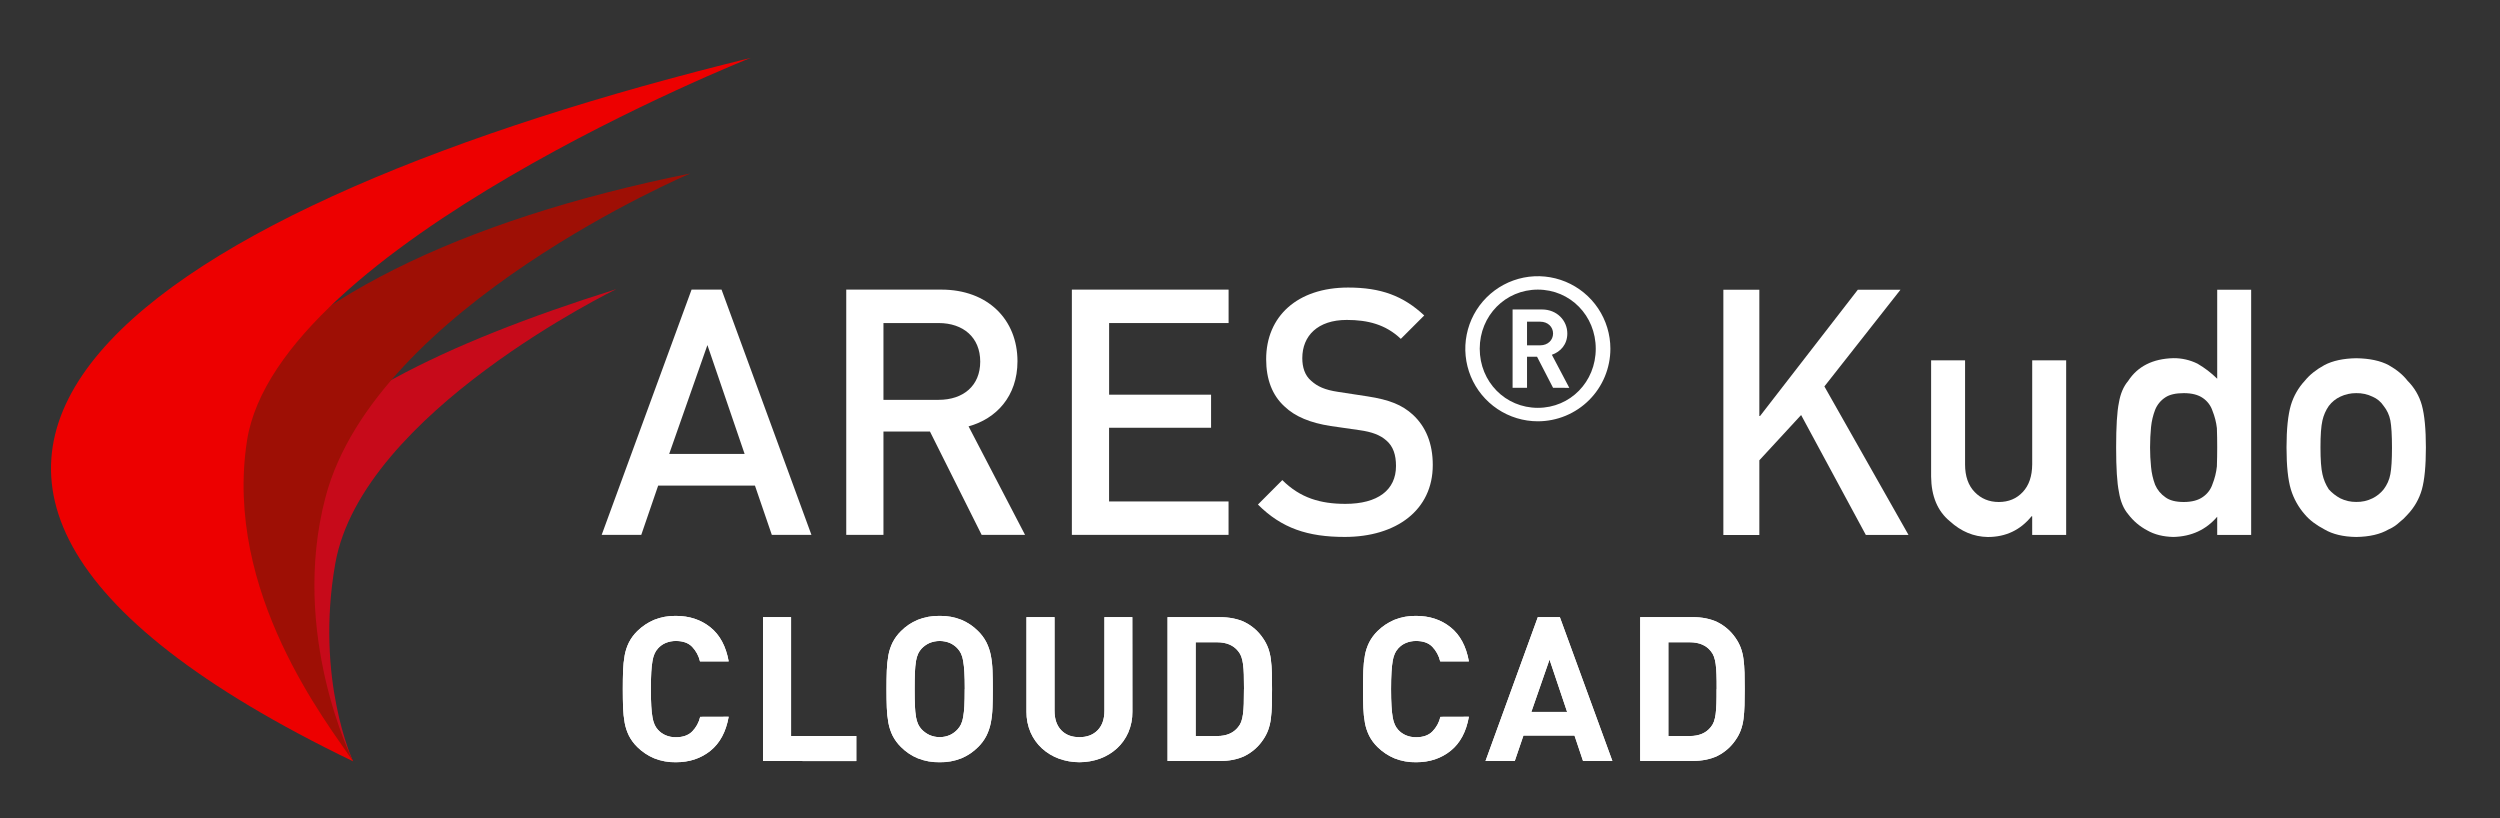 <svg width="110" height="36" viewBox="0 0 110 36" fill="none" xmlns="http://www.w3.org/2000/svg">
<rect x="0" y="0" width="110" height="36" fill="#333333" stroke="none"/>
<path d="M33.96 23.534L33.218 21.367H28.959L28.216 23.534H26.474L30.429 12.743H31.748L35.703 23.534H33.96ZM31.126 15.183L29.444 19.973H32.763L31.126 15.183Z" fill="white"/>
<path d="M43.192 23.534L40.918 18.987H38.872V23.534H37.235V12.743H41.419C43.465 12.743 44.769 14.062 44.769 15.896C44.769 17.442 43.829 18.427 42.617 18.76L45.102 23.534H43.192ZM41.297 14.214H38.872V17.593H41.297C42.388 17.593 43.13 16.972 43.13 15.911C43.13 14.85 42.388 14.214 41.297 14.214Z" fill="white"/>
<path d="M47.162 23.534V12.743H54.058V14.214H48.801V17.366H53.287V18.821H48.799V22.064H54.056V23.534H47.162Z" fill="white"/>
<path d="M59.168 23.625C57.546 23.625 56.395 23.246 55.349 22.2L56.422 21.124C57.211 21.912 58.105 22.17 59.196 22.17C60.621 22.17 61.424 21.563 61.424 20.503C61.424 20.017 61.302 19.639 60.999 19.381C60.726 19.139 60.363 19.003 59.819 18.927L58.546 18.744C57.667 18.608 56.985 18.335 56.515 17.881C55.985 17.398 55.711 16.701 55.711 15.804C55.711 13.927 57.075 12.652 59.318 12.652C60.757 12.652 61.742 13.016 62.666 13.88L61.636 14.91C60.968 14.274 60.18 14.077 59.256 14.077C57.983 14.077 57.301 14.774 57.301 15.759C57.301 16.153 57.408 16.517 57.695 16.759C57.967 17.002 58.285 17.154 58.875 17.242L60.163 17.439C61.148 17.591 61.693 17.818 62.163 18.244C62.739 18.775 63.042 19.517 63.042 20.457C63.046 22.443 61.439 23.625 59.168 23.625Z" fill="white"/>
<path d="M67.665 18.537C67.034 18.537 66.417 18.349 65.892 17.999C65.367 17.648 64.958 17.149 64.716 16.566C64.475 15.983 64.411 15.341 64.535 14.722C64.658 14.103 64.962 13.534 65.408 13.088C65.855 12.642 66.423 12.338 67.042 12.214C67.662 12.091 68.303 12.155 68.886 12.396C69.47 12.638 69.968 13.047 70.319 13.572C70.669 14.097 70.857 14.713 70.857 15.345C70.857 15.764 70.774 16.179 70.614 16.566C70.454 16.954 70.218 17.305 69.922 17.602C69.626 17.898 69.274 18.133 68.886 18.294C68.499 18.454 68.084 18.537 67.665 18.537ZM67.665 12.743C66.237 12.743 65.108 13.889 65.108 15.344C65.108 16.799 66.235 17.945 67.665 17.945C69.095 17.945 70.213 16.799 70.213 15.344C70.213 13.889 69.092 12.743 67.665 12.743ZM68.335 17.064L67.63 15.697H67.189V17.064H66.554V13.617H67.85C68.502 13.617 68.962 14.1 68.962 14.675C68.962 15.158 68.662 15.48 68.282 15.61L69.049 17.065L68.335 17.064ZM67.771 14.154H67.189V15.194H67.771C68.106 15.194 68.335 14.965 68.335 14.674C68.335 14.383 68.106 14.155 67.771 14.155V14.154Z" fill="white"/>
<path d="M75.828 12.747H77.411V18.305H77.442L81.745 12.747H83.622L80.273 17.003L83.975 23.538H82.097L79.249 18.261L77.411 20.253V23.539H75.828V12.747Z" fill="white"/>
<path d="M84.969 15.854H86.463V20.435C86.463 20.954 86.604 21.359 86.886 21.65C87.168 21.942 87.522 22.088 87.947 22.088C88.376 22.088 88.728 21.942 89.001 21.65C89.275 21.359 89.413 20.954 89.417 20.435V15.854H90.911V23.538H89.416V22.716H89.388C88.896 23.324 88.254 23.628 87.462 23.628C86.845 23.618 86.289 23.387 85.793 22.934C85.253 22.491 84.978 21.835 84.969 20.969L84.969 15.854Z" fill="white"/>
<path d="M97.557 22.736C97.066 23.31 96.424 23.606 95.631 23.626C95.182 23.616 94.798 23.52 94.478 23.337C94.15 23.165 93.864 22.922 93.64 22.626C93.434 22.384 93.298 22.056 93.232 21.641C93.151 21.248 93.11 20.596 93.11 19.686C93.11 18.763 93.15 18.106 93.232 17.716C93.298 17.322 93.434 17.004 93.64 16.76C94.06 16.117 94.723 15.783 95.631 15.759C95.999 15.756 96.362 15.839 96.691 16.002C97.007 16.186 97.298 16.408 97.557 16.665V12.749H99.051V23.538H97.557V22.736ZM96.088 17.298C95.734 17.298 95.463 17.36 95.278 17.483C95.073 17.615 94.915 17.808 94.825 18.033C94.732 18.277 94.672 18.531 94.646 18.791C94.618 19.082 94.603 19.382 94.603 19.689C94.603 19.974 94.617 20.259 94.646 20.543C94.67 20.812 94.73 21.077 94.825 21.33C94.921 21.553 95.078 21.743 95.278 21.88C95.464 22.019 95.734 22.088 96.088 22.088C96.441 22.087 96.721 22.013 96.927 21.865C97.126 21.729 97.275 21.53 97.35 21.301C97.449 21.051 97.515 20.789 97.543 20.521C97.552 20.239 97.557 19.962 97.557 19.69C97.557 19.393 97.553 19.108 97.543 18.836C97.513 18.576 97.448 18.321 97.35 18.078C97.275 17.848 97.126 17.65 96.927 17.514C96.721 17.37 96.441 17.298 96.088 17.298Z" fill="white"/>
<path d="M100.607 19.689C100.607 18.879 100.672 18.256 100.8 17.821C100.921 17.421 101.132 17.053 101.417 16.748C101.623 16.493 101.909 16.264 102.276 16.063C102.639 15.872 103.105 15.772 103.674 15.762C104.261 15.771 104.737 15.872 105.1 16.065C105.458 16.267 105.735 16.497 105.932 16.753C106.231 17.05 106.448 17.42 106.561 17.826C106.68 18.261 106.739 18.883 106.739 19.692C106.739 20.5 106.68 21.117 106.562 21.541C106.444 21.954 106.228 22.332 105.931 22.643C105.826 22.766 105.708 22.877 105.58 22.976C105.439 23.11 105.276 23.218 105.097 23.295C104.734 23.507 104.259 23.618 103.671 23.627C103.103 23.618 102.638 23.507 102.277 23.295C101.909 23.102 101.623 22.885 101.418 22.643C101.136 22.324 100.925 21.948 100.8 21.541C100.672 21.116 100.607 20.499 100.607 19.689ZM105.247 19.704C105.247 19.154 105.223 18.754 105.176 18.501C105.131 18.267 105.03 18.048 104.881 17.862C104.762 17.681 104.592 17.539 104.392 17.454C104.169 17.346 103.922 17.293 103.674 17.298C103.43 17.296 103.19 17.349 102.97 17.454C102.771 17.547 102.599 17.687 102.467 17.862C102.333 18.055 102.238 18.272 102.187 18.501C102.129 18.753 102.1 19.149 102.101 19.689C102.101 20.229 102.13 20.62 102.187 20.863C102.238 21.101 102.333 21.327 102.467 21.531C102.61 21.69 102.781 21.823 102.97 21.925C103.188 22.033 103.43 22.088 103.674 22.085C103.923 22.091 104.17 22.036 104.392 21.925C104.582 21.831 104.749 21.697 104.881 21.531C105.031 21.335 105.132 21.105 105.176 20.863C105.223 20.615 105.247 20.228 105.247 19.704H105.247Z" fill="white"/>
<path d="M32.062 31.537C31.943 32.201 31.675 32.7 31.257 33.035C30.84 33.371 30.334 33.538 29.741 33.538C29.413 33.545 29.086 33.486 28.781 33.364C28.506 33.248 28.256 33.08 28.043 32.871C27.894 32.726 27.77 32.558 27.674 32.373C27.586 32.194 27.523 32.004 27.487 31.808C27.447 31.587 27.423 31.362 27.416 31.137C27.407 30.894 27.403 30.622 27.403 30.319C27.403 30.016 27.407 29.744 27.416 29.501C27.424 29.276 27.447 29.051 27.487 28.829C27.523 28.633 27.586 28.444 27.674 28.265C27.77 28.08 27.894 27.912 28.043 27.767C28.256 27.558 28.506 27.391 28.781 27.274C29.086 27.152 29.413 27.093 29.741 27.1C30.334 27.1 30.84 27.268 31.257 27.602C31.675 27.937 31.943 28.437 32.062 29.101H30.8C30.744 28.859 30.624 28.636 30.453 28.457C30.287 28.288 30.05 28.203 29.741 28.203C29.584 28.201 29.428 28.231 29.283 28.292C29.156 28.347 29.042 28.429 28.95 28.532C28.89 28.598 28.84 28.674 28.803 28.755C28.759 28.858 28.727 28.966 28.71 29.077C28.682 29.24 28.665 29.405 28.656 29.571C28.644 29.769 28.639 30.02 28.639 30.322C28.639 30.624 28.644 30.874 28.656 31.073C28.664 31.238 28.682 31.402 28.71 31.566C28.727 31.676 28.759 31.785 28.803 31.887C28.84 31.969 28.89 32.044 28.95 32.11C29.042 32.213 29.156 32.295 29.283 32.35C29.428 32.412 29.584 32.442 29.741 32.439C30.05 32.439 30.288 32.354 30.457 32.185C30.631 32.007 30.753 31.784 30.808 31.541L32.062 31.537Z" fill="white"/>
<path d="M33.573 33.485V27.155H34.807V32.383H37.678V33.486L33.573 33.485Z" fill="white"/>
<path d="M43.683 30.319C43.683 30.621 43.679 30.894 43.67 31.137C43.663 31.362 43.638 31.587 43.595 31.808C43.556 32.004 43.491 32.194 43.403 32.373C43.308 32.558 43.184 32.726 43.035 32.871C42.826 33.081 42.578 33.249 42.305 33.364C42 33.486 41.673 33.545 41.345 33.538C41.015 33.545 40.687 33.486 40.379 33.364C40.105 33.25 39.855 33.082 39.646 32.871C39.497 32.726 39.372 32.558 39.277 32.373C39.189 32.194 39.126 32.004 39.09 31.808C39.05 31.587 39.026 31.362 39.019 31.137C39.01 30.894 39.006 30.622 39.006 30.319C39.006 30.016 39.01 29.744 39.019 29.501C39.026 29.276 39.05 29.051 39.09 28.829C39.126 28.633 39.189 28.444 39.277 28.265C39.372 28.08 39.497 27.912 39.646 27.767C39.855 27.556 40.105 27.389 40.379 27.274C40.687 27.152 41.015 27.093 41.345 27.1C41.673 27.093 42 27.152 42.305 27.274C42.578 27.389 42.826 27.557 43.035 27.767C43.183 27.912 43.308 28.08 43.403 28.265C43.491 28.444 43.556 28.634 43.595 28.829C43.638 29.051 43.663 29.275 43.67 29.501C43.679 29.744 43.683 30.016 43.683 30.319ZM42.45 30.319C42.45 30.016 42.444 29.766 42.432 29.568C42.423 29.402 42.406 29.238 42.378 29.074C42.361 28.965 42.33 28.859 42.285 28.759C42.247 28.679 42.197 28.606 42.138 28.541C42.045 28.437 41.931 28.354 41.805 28.296C41.66 28.235 41.504 28.203 41.347 28.203C41.189 28.203 41.033 28.235 40.889 28.296C40.76 28.355 40.644 28.438 40.547 28.541C40.487 28.606 40.438 28.679 40.4 28.759C40.355 28.859 40.324 28.965 40.306 29.074C40.279 29.237 40.263 29.402 40.257 29.568C40.248 29.767 40.244 30.017 40.244 30.319C40.244 30.621 40.248 30.872 40.257 31.07C40.263 31.234 40.279 31.397 40.306 31.559C40.324 31.666 40.355 31.771 40.4 31.87C40.438 31.949 40.487 32.023 40.547 32.088C40.645 32.191 40.76 32.275 40.889 32.337C41.032 32.401 41.189 32.435 41.347 32.435C41.505 32.435 41.661 32.401 41.805 32.337C41.931 32.277 42.044 32.192 42.138 32.088C42.197 32.023 42.247 31.949 42.285 31.87C42.329 31.771 42.361 31.666 42.378 31.559C42.406 31.397 42.424 31.234 42.432 31.07C42.442 30.872 42.447 30.621 42.447 30.319H42.45Z" fill="white"/>
<path d="M49.825 31.315C49.83 31.63 49.768 31.942 49.643 32.231C49.527 32.495 49.358 32.733 49.146 32.928C48.931 33.123 48.68 33.276 48.408 33.377C47.818 33.591 47.173 33.591 46.584 33.377C46.311 33.276 46.061 33.124 45.846 32.928C45.633 32.733 45.464 32.495 45.348 32.231C45.223 31.942 45.161 31.63 45.165 31.315V27.154H46.399V31.271C46.399 31.638 46.497 31.924 46.693 32.129C46.888 32.334 47.155 32.436 47.493 32.436C47.831 32.436 48.099 32.334 48.298 32.129C48.496 31.924 48.595 31.638 48.595 31.271V27.154H49.822L49.825 31.315Z" fill="white"/>
<path d="M55.97 30.319C55.97 30.58 55.967 30.819 55.962 31.035C55.957 31.234 55.942 31.433 55.917 31.631C55.896 31.801 55.855 31.968 55.797 32.129C55.74 32.281 55.663 32.425 55.57 32.558C55.368 32.858 55.092 33.1 54.769 33.262C54.461 33.41 54.09 33.485 53.658 33.485H51.373V27.155H53.659C54.091 27.155 54.462 27.229 54.77 27.377C55.093 27.538 55.369 27.78 55.57 28.08C55.663 28.212 55.74 28.357 55.797 28.509C55.855 28.67 55.896 28.837 55.917 29.006C55.942 29.204 55.957 29.403 55.962 29.602C55.968 29.819 55.971 30.058 55.97 30.319ZM54.736 30.319C54.736 30.069 54.733 29.854 54.728 29.675C54.724 29.521 54.712 29.366 54.692 29.213C54.678 29.104 54.653 28.996 54.617 28.891C54.585 28.804 54.538 28.723 54.479 28.651C54.271 28.391 53.963 28.26 53.554 28.26H52.609V32.386H53.552C53.961 32.386 54.27 32.255 54.477 31.994C54.536 31.923 54.583 31.842 54.615 31.755C54.651 31.649 54.676 31.541 54.69 31.43C54.71 31.277 54.722 31.122 54.726 30.968C54.731 30.785 54.734 30.568 54.734 30.319H54.736Z" fill="white"/>
<path d="M64.631 31.537C64.513 32.201 64.245 32.7 63.827 33.035C63.409 33.371 62.904 33.538 62.311 33.538C61.983 33.545 61.656 33.486 61.351 33.364C61.076 33.247 60.826 33.08 60.613 32.871C60.464 32.726 60.339 32.558 60.244 32.373C60.156 32.194 60.093 32.004 60.057 31.808C60.017 31.587 59.993 31.362 59.986 31.137C59.977 30.894 59.973 30.622 59.973 30.319C59.973 30.016 59.978 29.744 59.986 29.501C59.993 29.276 60.017 29.051 60.057 28.829C60.093 28.634 60.156 28.444 60.244 28.265C60.34 28.08 60.464 27.912 60.613 27.767C60.826 27.558 61.076 27.391 61.351 27.274C61.656 27.152 61.983 27.093 62.311 27.1C62.904 27.1 63.409 27.268 63.827 27.602C64.244 27.937 64.512 28.437 64.631 29.101H63.369C63.313 28.859 63.194 28.637 63.022 28.457C62.856 28.288 62.619 28.203 62.311 28.203C62.154 28.201 61.998 28.231 61.853 28.292C61.725 28.347 61.611 28.429 61.519 28.532C61.459 28.599 61.41 28.674 61.373 28.755C61.328 28.858 61.297 28.966 61.279 29.077C61.252 29.24 61.234 29.405 61.226 29.571C61.213 29.769 61.207 30.02 61.207 30.322C61.207 30.624 61.213 30.874 61.226 31.073C61.234 31.238 61.252 31.402 61.279 31.566C61.297 31.676 61.328 31.785 61.373 31.887C61.41 31.968 61.459 32.043 61.519 32.11C61.611 32.213 61.725 32.295 61.853 32.35C61.997 32.412 62.154 32.442 62.311 32.439C62.619 32.439 62.857 32.354 63.026 32.185C63.201 32.007 63.322 31.784 63.378 31.541L64.631 31.537Z" fill="white"/>
<path d="M69.654 33.485L69.278 32.364H67.031L66.649 33.485H65.362L67.664 27.155H68.634L70.945 33.485H69.654ZM68.179 29.021L67.379 31.324H68.953L68.179 29.021Z" fill="white"/>
<path d="M76.767 30.319C76.767 30.58 76.764 30.819 76.758 31.035C76.752 31.249 76.737 31.45 76.714 31.631C76.693 31.8 76.653 31.968 76.594 32.129C76.537 32.281 76.461 32.425 76.367 32.558C76.165 32.857 75.89 33.099 75.567 33.26C75.259 33.408 74.888 33.482 74.456 33.482H72.17V27.153H74.456C74.889 27.153 75.259 27.227 75.567 27.375C75.89 27.536 76.166 27.778 76.368 28.077C76.461 28.21 76.537 28.355 76.595 28.506C76.653 28.668 76.693 28.834 76.714 29.004C76.738 29.185 76.752 29.384 76.759 29.6C76.765 29.816 76.767 30.058 76.767 30.319ZM75.533 30.319C75.533 30.07 75.533 29.856 75.525 29.675C75.521 29.521 75.509 29.366 75.489 29.213C75.475 29.103 75.45 28.996 75.413 28.891C75.382 28.804 75.335 28.723 75.276 28.651C75.069 28.391 74.76 28.26 74.351 28.26H73.408V32.386H74.349C74.757 32.386 75.066 32.255 75.273 31.994C75.333 31.923 75.379 31.842 75.411 31.755C75.447 31.649 75.472 31.541 75.487 31.43C75.506 31.277 75.518 31.122 75.522 30.968C75.529 30.783 75.529 30.568 75.529 30.319H75.533Z" fill="white"/>
<path d="M32.062 31.537C31.943 32.201 31.675 32.7 31.257 33.035C30.84 33.371 30.334 33.538 29.741 33.538C29.413 33.545 29.086 33.486 28.781 33.364C28.506 33.248 28.256 33.08 28.043 32.871C27.894 32.726 27.77 32.558 27.674 32.373C27.586 32.194 27.523 32.004 27.487 31.808C27.447 31.587 27.423 31.362 27.416 31.137C27.407 30.894 27.403 30.622 27.403 30.319C27.403 30.016 27.407 29.744 27.416 29.501C27.424 29.276 27.447 29.051 27.487 28.829C27.523 28.633 27.586 28.444 27.674 28.265C27.77 28.08 27.894 27.912 28.043 27.767C28.256 27.558 28.506 27.391 28.781 27.274C29.086 27.152 29.413 27.093 29.741 27.1C30.334 27.1 30.84 27.268 31.257 27.602C31.675 27.937 31.943 28.437 32.062 29.101H30.8C30.744 28.859 30.624 28.636 30.453 28.457C30.287 28.288 30.05 28.203 29.741 28.203C29.584 28.201 29.428 28.231 29.283 28.292C29.156 28.347 29.042 28.429 28.95 28.532C28.89 28.598 28.84 28.674 28.803 28.755C28.759 28.858 28.727 28.966 28.71 29.077C28.682 29.24 28.665 29.405 28.656 29.571C28.644 29.769 28.639 30.02 28.639 30.322C28.639 30.624 28.644 30.874 28.656 31.073C28.664 31.238 28.682 31.402 28.71 31.566C28.727 31.676 28.759 31.785 28.803 31.887C28.84 31.969 28.89 32.044 28.95 32.11C29.042 32.213 29.156 32.295 29.283 32.35C29.428 32.412 29.584 32.442 29.741 32.439C30.05 32.439 30.288 32.354 30.457 32.185C30.631 32.007 30.753 31.784 30.808 31.541L32.062 31.537Z" fill="white"/>
<path d="M33.573 33.485V27.155H34.807V32.383H37.678V33.486L33.573 33.485Z" fill="white"/>
<path d="M43.683 30.319C43.683 30.621 43.679 30.894 43.67 31.137C43.663 31.362 43.638 31.587 43.595 31.808C43.556 32.004 43.491 32.194 43.403 32.373C43.308 32.558 43.184 32.726 43.035 32.871C42.826 33.081 42.578 33.249 42.305 33.364C42 33.486 41.673 33.545 41.345 33.538C41.015 33.545 40.687 33.486 40.379 33.364C40.105 33.25 39.855 33.082 39.646 32.871C39.497 32.726 39.372 32.558 39.277 32.373C39.189 32.194 39.126 32.004 39.09 31.808C39.05 31.587 39.026 31.362 39.019 31.137C39.01 30.894 39.006 30.622 39.006 30.319C39.006 30.016 39.01 29.744 39.019 29.501C39.026 29.276 39.05 29.051 39.09 28.829C39.126 28.633 39.189 28.444 39.277 28.265C39.372 28.08 39.497 27.912 39.646 27.767C39.855 27.556 40.105 27.389 40.379 27.274C40.687 27.152 41.015 27.093 41.345 27.1C41.673 27.093 42 27.152 42.305 27.274C42.578 27.389 42.826 27.557 43.035 27.767C43.183 27.912 43.308 28.08 43.403 28.265C43.491 28.444 43.556 28.634 43.595 28.829C43.638 29.051 43.663 29.275 43.67 29.501C43.679 29.744 43.683 30.016 43.683 30.319ZM42.45 30.319C42.45 30.016 42.444 29.766 42.432 29.568C42.423 29.402 42.406 29.238 42.378 29.074C42.361 28.965 42.33 28.859 42.285 28.759C42.247 28.679 42.197 28.606 42.138 28.541C42.045 28.437 41.931 28.354 41.805 28.296C41.66 28.235 41.504 28.203 41.347 28.203C41.189 28.203 41.033 28.235 40.889 28.296C40.76 28.355 40.644 28.438 40.547 28.541C40.487 28.606 40.438 28.679 40.4 28.759C40.355 28.859 40.324 28.965 40.306 29.074C40.279 29.237 40.263 29.402 40.257 29.568C40.248 29.767 40.244 30.017 40.244 30.319C40.244 30.621 40.248 30.872 40.257 31.07C40.263 31.234 40.279 31.397 40.306 31.559C40.324 31.666 40.355 31.771 40.4 31.87C40.438 31.949 40.487 32.023 40.547 32.088C40.645 32.191 40.76 32.275 40.889 32.337C41.032 32.401 41.189 32.435 41.347 32.435C41.505 32.435 41.661 32.401 41.805 32.337C41.931 32.277 42.044 32.192 42.138 32.088C42.197 32.023 42.247 31.949 42.285 31.87C42.329 31.771 42.361 31.666 42.378 31.559C42.406 31.397 42.424 31.234 42.432 31.07C42.442 30.872 42.447 30.621 42.447 30.319H42.45Z" fill="white"/>
<path d="M49.825 31.315C49.83 31.63 49.768 31.942 49.643 32.231C49.527 32.495 49.358 32.733 49.146 32.928C48.931 33.123 48.68 33.276 48.408 33.377C47.818 33.591 47.173 33.591 46.584 33.377C46.311 33.276 46.061 33.124 45.846 32.928C45.633 32.733 45.464 32.495 45.348 32.231C45.223 31.942 45.161 31.63 45.165 31.315V27.154H46.399V31.271C46.399 31.638 46.497 31.924 46.693 32.129C46.888 32.334 47.155 32.436 47.493 32.436C47.831 32.436 48.099 32.334 48.298 32.129C48.496 31.924 48.595 31.638 48.595 31.271V27.154H49.822L49.825 31.315Z" fill="white"/>
<path d="M55.97 30.319C55.97 30.58 55.967 30.819 55.962 31.035C55.957 31.234 55.942 31.433 55.917 31.631C55.896 31.801 55.855 31.968 55.797 32.129C55.74 32.281 55.663 32.425 55.57 32.558C55.368 32.858 55.092 33.1 54.769 33.262C54.461 33.41 54.09 33.485 53.658 33.485H51.373V27.155H53.659C54.091 27.155 54.462 27.229 54.77 27.377C55.093 27.538 55.369 27.78 55.57 28.08C55.663 28.212 55.74 28.357 55.797 28.509C55.855 28.67 55.896 28.837 55.917 29.006C55.942 29.204 55.957 29.403 55.962 29.602C55.968 29.819 55.971 30.058 55.97 30.319ZM54.736 30.319C54.736 30.069 54.733 29.854 54.728 29.675C54.724 29.521 54.712 29.366 54.692 29.213C54.678 29.104 54.653 28.996 54.617 28.891C54.585 28.804 54.538 28.723 54.479 28.651C54.271 28.391 53.963 28.26 53.554 28.26H52.609V32.386H53.552C53.961 32.386 54.27 32.255 54.477 31.994C54.536 31.923 54.583 31.842 54.615 31.755C54.651 31.649 54.676 31.541 54.69 31.43C54.71 31.277 54.722 31.122 54.726 30.968C54.731 30.785 54.734 30.568 54.734 30.319H54.736Z" fill="white"/>
<path d="M64.631 31.537C64.513 32.201 64.245 32.7 63.827 33.035C63.409 33.371 62.904 33.538 62.311 33.538C61.983 33.545 61.656 33.486 61.351 33.364C61.076 33.247 60.826 33.08 60.613 32.871C60.464 32.726 60.339 32.558 60.244 32.373C60.156 32.194 60.093 32.004 60.057 31.808C60.017 31.587 59.993 31.362 59.986 31.137C59.977 30.894 59.973 30.622 59.973 30.319C59.973 30.016 59.978 29.744 59.986 29.501C59.993 29.276 60.017 29.051 60.057 28.829C60.093 28.634 60.156 28.444 60.244 28.265C60.34 28.08 60.464 27.912 60.613 27.767C60.826 27.558 61.076 27.391 61.351 27.274C61.656 27.152 61.983 27.093 62.311 27.1C62.904 27.1 63.409 27.268 63.827 27.602C64.244 27.937 64.512 28.437 64.631 29.101H63.369C63.313 28.859 63.194 28.637 63.022 28.457C62.856 28.288 62.619 28.203 62.311 28.203C62.154 28.201 61.998 28.231 61.853 28.292C61.725 28.347 61.611 28.429 61.519 28.532C61.459 28.599 61.41 28.674 61.373 28.755C61.328 28.858 61.297 28.966 61.279 29.077C61.252 29.24 61.234 29.405 61.226 29.571C61.213 29.769 61.207 30.02 61.207 30.322C61.207 30.624 61.213 30.874 61.226 31.073C61.234 31.238 61.252 31.402 61.279 31.566C61.297 31.676 61.328 31.785 61.373 31.887C61.41 31.968 61.459 32.043 61.519 32.11C61.611 32.213 61.725 32.295 61.853 32.35C61.997 32.412 62.154 32.442 62.311 32.439C62.619 32.439 62.857 32.354 63.026 32.185C63.201 32.007 63.322 31.784 63.378 31.541L64.631 31.537Z" fill="white"/>
<path d="M69.654 33.485L69.278 32.364H67.031L66.649 33.485H65.362L67.664 27.155H68.634L70.945 33.485H69.654ZM68.179 29.021L67.379 31.324H68.953L68.179 29.021Z" fill="white"/>
<path d="M76.767 30.319C76.767 30.58 76.764 30.819 76.758 31.035C76.752 31.249 76.737 31.45 76.714 31.631C76.693 31.8 76.653 31.968 76.594 32.129C76.537 32.281 76.461 32.425 76.367 32.558C76.165 32.857 75.89 33.099 75.567 33.26C75.259 33.408 74.888 33.482 74.456 33.482H72.17V27.153H74.456C74.889 27.153 75.259 27.227 75.567 27.375C75.89 27.536 76.166 27.778 76.368 28.077C76.461 28.21 76.537 28.355 76.595 28.506C76.653 28.668 76.693 28.834 76.714 29.004C76.738 29.185 76.752 29.384 76.759 29.6C76.765 29.816 76.767 30.058 76.767 30.319ZM75.533 30.319C75.533 30.07 75.533 29.856 75.525 29.675C75.521 29.521 75.509 29.366 75.489 29.213C75.475 29.103 75.45 28.996 75.413 28.891C75.382 28.804 75.335 28.723 75.276 28.651C75.069 28.391 74.76 28.26 74.351 28.26H73.408V32.386H74.349C74.757 32.386 75.066 32.255 75.273 31.994C75.333 31.923 75.379 31.842 75.411 31.755C75.447 31.649 75.472 31.541 75.487 31.43C75.506 31.277 75.518 31.122 75.522 30.968C75.529 30.783 75.529 30.568 75.529 30.319H75.533Z" fill="white"/>
<path d="M15.534 33.494C15.534 33.494 13.855 29.894 14.752 24.797C15.922 18.15 27.122 12.72 27.122 12.72C11.62 17.587 5.476 23.71 15.534 33.494Z" fill="#C70A1A"/>
<path d="M15.534 33.494C15.534 33.494 12.732 27.912 14.322 21.875C16.522 13.507 30.378 7.631 30.378 7.631C9.877 11.753 0.863 22.44 15.534 33.494Z" fill="#9E0F05"/>
<path d="M15.535 33.496C14.409 31.828 9.836 26.058 10.868 19.392C12.197 10.809 33.026 2.548 33.026 2.548C7.081 8.903 -11.562 20.424 15.539 33.5" fill="#ED0000"/>
</svg>
